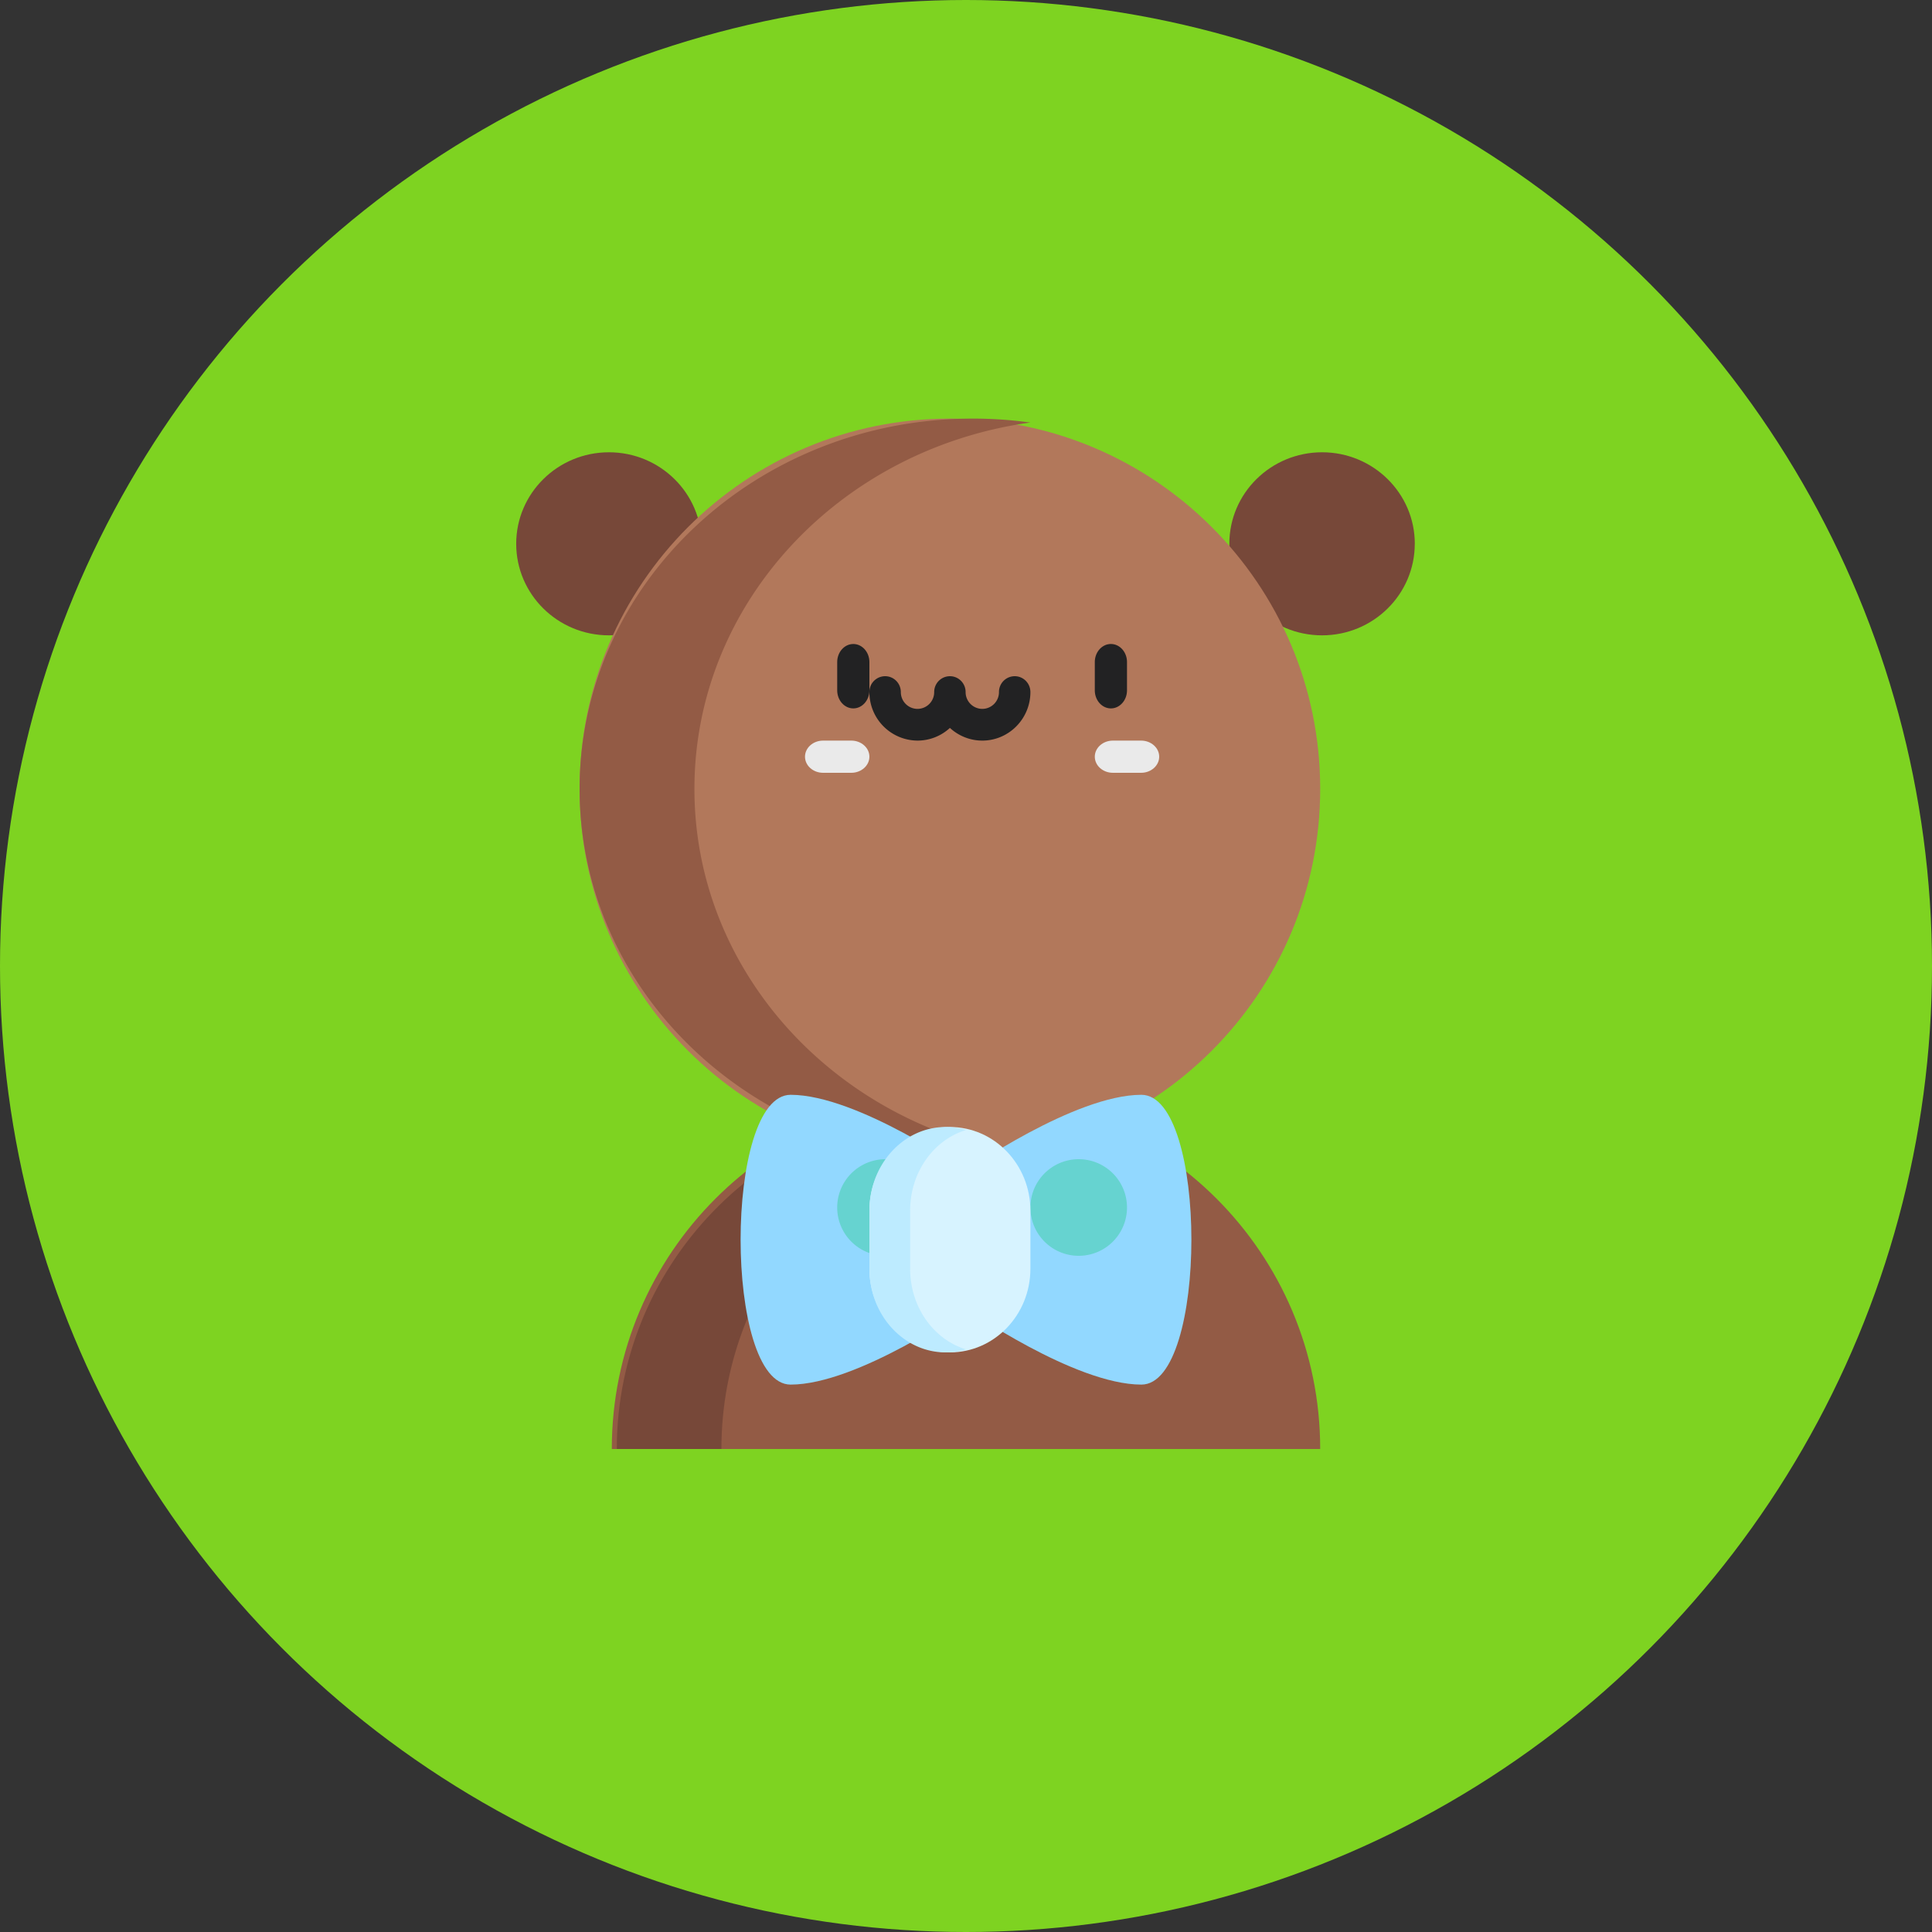 <svg xmlns="http://www.w3.org/2000/svg" width="60" height="60" viewBox="0 0 60 60">
    <rect x="0" y="0" width="60" height="60" fill="#333333" stroke="none"/>
    <g fill="none" fill-rule="evenodd">
        <circle cx="30" cy="30" r="30" fill="#7ED321"/>
        <g fill-rule="nonzero">
            <path fill="#935B45" d="M19 45c0-6.075 4.925-11 11-11s11 4.925 11 11H19z"/>
            <g fill="#774839">
                <path d="M31.609 34.43c-.53-.078-1.072-.12-1.625-.12-5.98 0-10.829 4.787-10.829 10.69h3.249c0-5.359 3.995-9.796 9.205-10.57zM43.937 16.888c0 1.57-1.289 2.843-2.88 2.843-1.59 0-2.879-1.273-2.879-2.843s1.29-2.842 2.88-2.842c1.59 0 2.88 1.273 2.88 2.842zM21.79 16.888c0 1.57-1.288 2.843-2.879 2.843-1.59 0-2.88-1.273-2.88-2.843s1.29-2.842 2.88-2.842c1.59 0 2.88 1.273 2.88 2.842z"/>
            </g>
            <path fill="#B2785B" d="M41 24.5C41 30.851 35.851 36 29.5 36S18 30.851 18 24.5 23.149 13 29.5 13 41 18.149 41 24.5z"/>
            <path fill="#935B45" d="M21.566 24.5c0-5.781 4.532-10.565 10.434-11.378A13.061 13.061 0 0 0 30.217 13C23.47 13 18 18.149 18 24.5S23.47 36 30.217 36A13.1 13.1 0 0 0 32 35.878c-5.902-.813-10.434-5.597-10.434-11.378z"/>
            <path fill="#92D8FF" d="M35.446 34C33.375 34 30 36.36 30 36.36S26.625 34 24.554 34c-2.072 0-2.072 9 0 9C26.625 43 30 40.64 30 40.64S33.375 43 35.446 43c2.072 0 2.072-9 0-9z"/>
            <path fill="#66D3D0" d="M29 37.5a1.5 1.5 0 1 1-3 0 1.5 1.5 0 0 1 3 0zM35 37.5a1.5 1.5 0 1 1-3 0 1.5 1.5 0 0 1 3 0z"/>
            <path fill="#D7F3FF" d="M29.5 42c-1.38 0-2.5-1.163-2.5-2.597v-1.806C27 36.163 28.12 35 29.5 35s2.5 1.163 2.5 2.597v1.806C32 40.837 30.88 42 29.5 42z"/>
            <path fill="#BDEBFF" d="M28.265 39.403v-1.806c0-1.194.734-2.2 1.735-2.503a2.178 2.178 0 0 0-.632-.094C28.06 35 27 36.163 27 37.597v1.806C27 40.837 28.06 42 29.368 42c.219 0 .43-.033.632-.094-1-.304-1.735-1.309-1.735-2.503z"/>
            <path fill="#222223" d="M30.506 23c-.387 0-.74-.15-1.006-.394a1.481 1.481 0 0 1-1.006.394A1.503 1.503 0 0 1 27 21.493a.49.49 0 0 1 .488-.493c.27 0 .488.22.488.493a.52.52 0 0 0 .518.522.52.52 0 0 0 .518-.522A.49.49 0 0 1 29.5 21c.27 0 .488.22.488.493a.52.52 0 0 0 .518.522.52.52 0 0 0 .518-.522.49.49 0 0 1 .488-.493c.27 0 .488.22.488.493 0 .83-.67 1.507-1.494 1.507zM34.5 22c-.276 0-.5-.252-.5-.562v-.876c0-.31.224-.562.5-.562s.5.252.5.562v.876c0 .31-.224.562-.5.562z"/>
            <path fill="#222223" d="M26.5 22c-.276 0-.5-.252-.5-.562v-.876c0-.31.224-.562.5-.562s.5.252.5.562v.876c0 .31-.224.562-.5.562z"/>
            <path fill="#EAEAEA" d="M35.438 24h-.876c-.31 0-.562-.224-.562-.5s.252-.5.562-.5h.876c.31 0 .562.224.562.5s-.252.5-.562.5zM26.438 24h-.876c-.31 0-.562-.224-.562-.5s.252-.5.562-.5h.876c.31 0 .562.224.562.5s-.252.5-.562.5z"/>
        </g>
    </g>
</svg>
